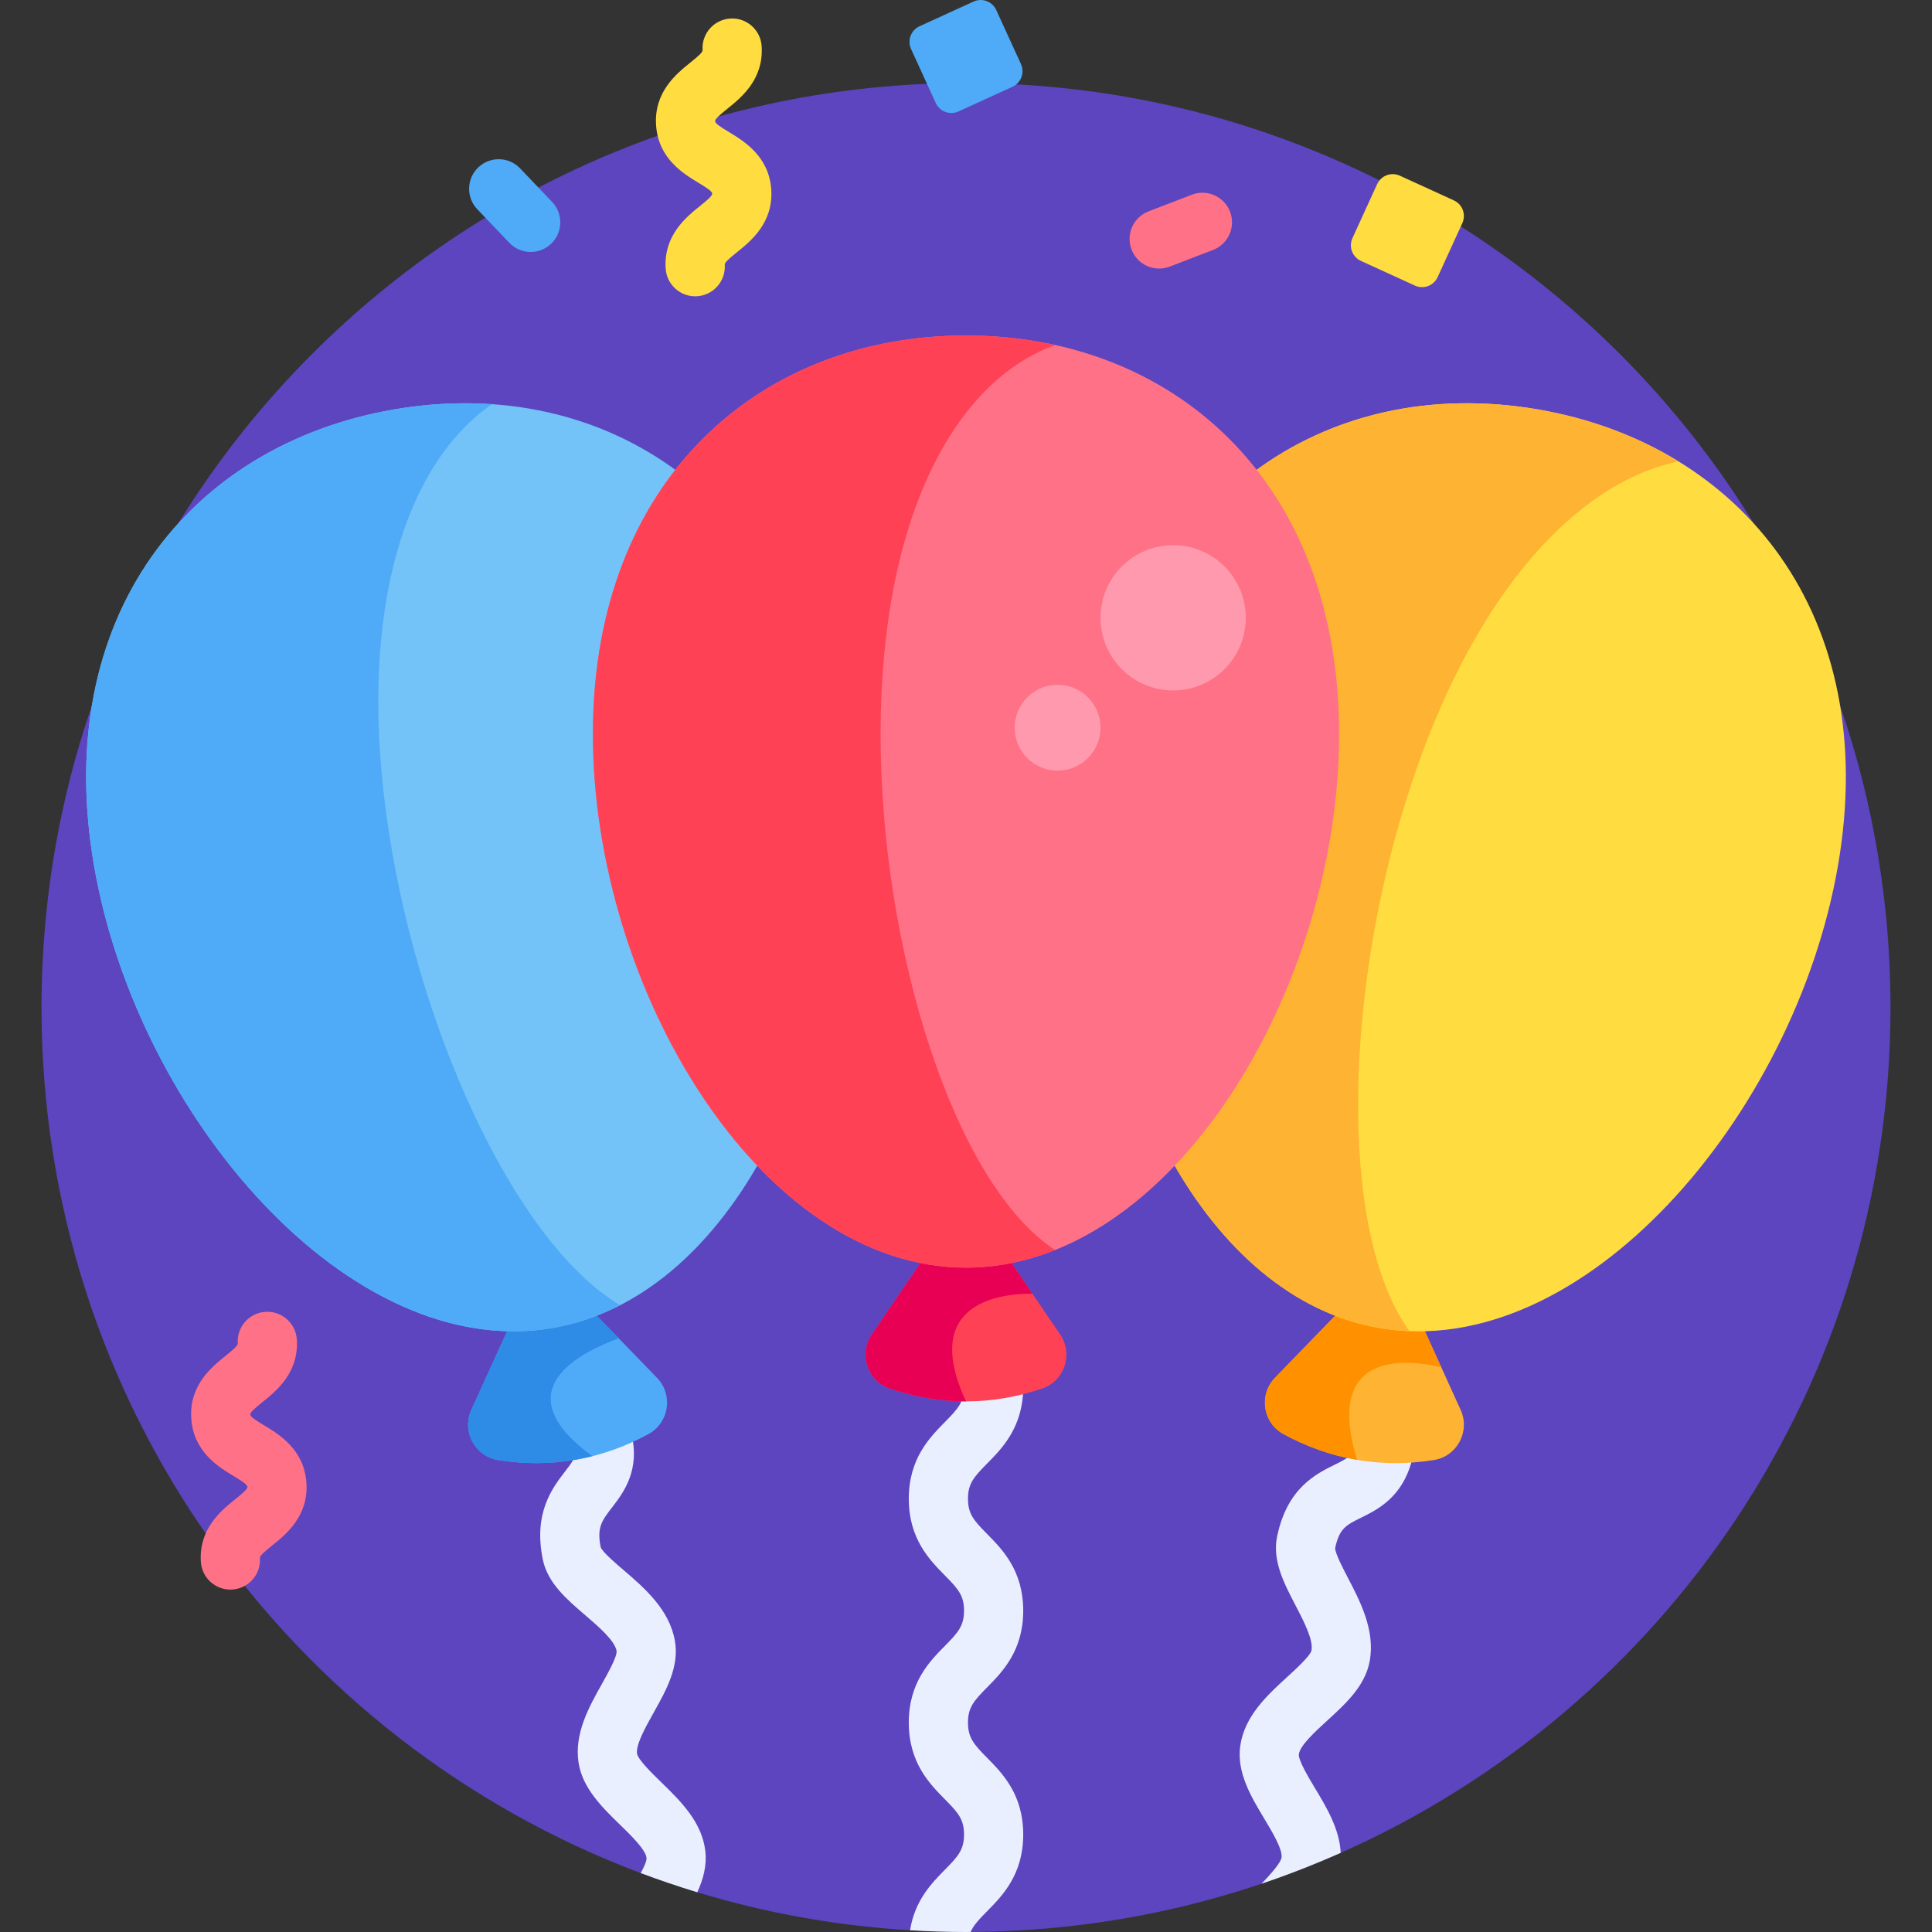 <svg id="Layer_1" enable-background="new 0 0 512 512" height="512" viewBox="0 0 512 512" width="512" xmlns="http://www.w3.org/2000/svg"><rect x="0" y="0" width="512" height="512" fill="#333333" stroke="none"/><g><path d="m256 22.002c-135.309 0-244.999 109.689-244.999 244.999 0 104.966 66.017 194.5 158.79 229.384l14.99 5.087c18.008 5.463 36.892 8.904 56.392 10.069l16.057.444c26.945-.133 52.864-4.606 77.086-12.772l20.986-8.188c85.829-38.102 145.697-124.066 145.697-224.023 0-135.31-109.69-245-244.999-245z" fill="#5c45bf"/><g fill="#e9efff"><path d="m271.162 367.531c0-4.332-3.511-7.842-7.843-7.842-4.331 0-7.842 3.511-7.842 7.842 0 4.025-1.551 5.766-5.058 9.318-4.043 4.096-9.581 9.705-9.581 20.338s5.537 16.243 9.581 20.338c3.508 3.554 5.058 5.295 5.058 9.321s-1.551 5.767-5.058 9.321c-4.043 4.096-9.581 9.705-9.581 20.339 0 10.633 5.537 16.243 9.58 20.339 3.508 3.554 5.059 5.295 5.059 9.322 0 4.026-1.551 5.768-5.058 9.321-3.46 3.505-8.003 8.129-9.245 16.051 4.906.295 9.846.461 14.826.461.411 0 .819-.013 1.23-.016.769-1.777 2.185-3.282 4.351-5.477 4.043-4.096 9.581-9.705 9.581-20.339s-5.538-16.244-9.581-20.34c-3.508-3.554-5.058-5.295-5.058-9.321s1.551-5.767 5.058-9.321c4.043-4.096 9.581-9.705 9.581-20.339s-5.538-16.243-9.581-20.339c-3.508-3.554-5.058-5.294-5.058-9.32 0-4.025 1.551-5.765 5.058-9.318 4.043-4.096 9.581-9.705 9.581-20.339z"/><path d="m175.215 472.3c-2.306-2.243-6.164-5.998-6.392-7.569-.346-2.389 2.271-7.061 4.375-10.814 3.372-6.02 6.86-12.244 5.658-19.078-1.466-8.346-8.18-14.097-13.574-18.72-2.207-1.89-5.53-4.738-6.077-6.041-1.084-5.291.28-7.063 2.983-10.576 3.056-3.972 7.675-9.976 5.003-20.092-1.106-4.187-5.396-6.687-9.585-5.578-4.188 1.106-6.686 5.398-5.579 9.586.683 2.585.28 3.208-2.269 6.52-3.374 4.387-8.474 11.015-5.889 23.425 1.283 6.163 6.33 10.486 11.21 14.668 3.492 2.992 7.837 6.716 8.328 9.507.152 1.497-2.379 6.013-3.891 8.712-3.433 6.127-7.324 13.071-6.214 20.73.991 6.846 6.296 12.007 10.976 16.561 2.874 2.797 6.811 6.627 7.055 8.785.092.812-.6 2.363-1.539 4.059 4.924 1.851 9.921 3.55 14.99 5.087 1.576-3.419 2.571-7.053 2.135-10.908-.877-7.727-6.629-13.325-11.704-18.264z"/><path d="m368.549 377.57c-4.19-1.111-8.479 1.392-9.586 5.579-.71 2.687-1.597 3.213-5.242 5.008-5.02 2.473-12.608 6.21-15.275 19.023-1.325 6.364 1.831 12.415 4.884 18.268 2.109 4.042 4.733 9.073 4.234 11.916-.331 1.463-4.133 4.94-6.405 7.017-5.31 4.857-11.328 10.359-12.471 18.251-1.023 7.062 2.89 13.569 6.342 19.309 2.047 3.402 4.849 8.062 4.599 10.267-.166 1.47-3.07 4.652-5.315 7.004 7.151-2.411 14.148-5.153 20.987-8.188-.309-6.313-3.745-12.036-6.83-17.165-1.566-2.604-4.481-7.452-4.261-8.977.34-2.347 4.329-5.994 7.534-8.925 4.965-4.541 10.1-9.236 11.266-15.869 1.424-8.098-2.567-15.747-5.773-21.895-1.352-2.592-3.387-6.491-3.413-7.922 1.11-5.226 2.912-6.115 6.828-8.044 4.346-2.14 10.915-5.375 13.476-15.073 1.107-4.186-1.391-8.478-5.579-9.584z"/></g><g><path d="m61.049 421.258c-4.093 0-7.54-3.175-7.817-7.319-.591-8.83 5.46-13.691 9.075-16.597 2.233-1.794 3.289-2.75 3.25-3.324-.038-.574-1.212-1.379-3.663-2.859-3.97-2.398-10.615-6.41-11.207-15.24-.591-8.83 5.46-13.692 9.076-16.596 2.232-1.794 3.287-2.749 3.249-3.322-.289-4.322 2.98-8.06 7.301-8.349 4.322-.3 8.059 2.98 8.349 7.301.591 8.83-5.46 13.691-9.076 16.596-2.232 1.794-3.288 2.749-3.249 3.322.038.574 1.212 1.38 3.664 2.86 3.97 2.398 10.614 6.41 11.206 15.239.591 8.83-5.46 13.692-9.075 16.597-2.233 1.794-3.289 2.75-3.25 3.324.289 4.322-2.98 8.06-7.301 8.349-.179.013-.357.018-.532.018z" fill="#ff7186"/></g><g><path d="m184.23 78.523c-4.093 0-7.54-3.175-7.817-7.319-.591-8.83 5.46-13.692 9.075-16.597 2.232-1.794 3.288-2.749 3.249-3.323-.038-.574-1.212-1.38-3.664-2.86-3.97-2.398-10.614-6.41-11.206-15.24-.591-8.829 5.46-13.691 9.075-16.596 2.232-1.793 3.288-2.748 3.249-3.322-.289-4.322 2.979-8.059 7.301-8.349 4.323-.312 8.06 2.979 8.349 7.301.591 8.83-5.46 13.692-9.075 16.597-2.232 1.793-3.288 2.748-3.249 3.321.038.574 1.212 1.379 3.664 2.86 3.97 2.398 10.614 6.41 11.206 15.24.591 8.83-5.46 13.691-9.075 16.597-2.232 1.794-3.288 2.749-3.249 3.323.29 4.322-2.979 8.059-7.301 8.349-.178.013-.356.018-.532.018z" fill="#ffdd40"/></g><g><path d="m307.196 71.172c-3.151 0-6.122-1.913-7.321-5.028-1.555-4.043.461-8.581 4.504-10.136l11.464-4.41c4.039-1.558 8.579.462 10.135 4.503 1.555 4.043-.461 8.581-4.504 10.136l-11.464 4.41c-.925.356-1.877.525-2.814.525z" fill="#ff7186"/></g><g><path d="m140.641 66.767c-2.069 0-4.135-.814-5.676-2.429l-8.479-8.888c-2.989-3.134-2.872-8.098.261-11.088 3.134-2.989 8.098-2.873 11.088.261l8.479 8.888c2.989 3.134 2.872 8.098-.261 11.088-1.519 1.449-3.467 2.168-5.412 2.168z" fill="#4fabf7"/></g><path d="m387.089 373.636-10.195-22.415c-3.703.041-7.409-.234-11.104-.874s-7.278-1.627-10.751-2.91l-17.139 17.682c-4.356 4.495-3.257 11.926 2.238 14.923 6.049 3.299 12.506 5.628 19.33 6.81s13.688 1.159 20.494.086c6.184-.975 9.718-7.604 7.127-13.302z" fill="#ffb332"/><path d="m381.935 362.305-5.041-11.084c-3.703.041-7.409-.235-11.104-.874-3.695-.64-7.278-1.627-10.751-2.91l-17.139 17.682c-4.356 4.495-3.257 11.927 2.238 14.923 6.049 3.299 12.505 5.628 19.33 6.81.056.01.113.016.17.026-8.82-28.893 12.794-26.757 22.297-24.573z" fill="#ff9100"/><path d="m124.911 373.636 10.195-22.415c3.703.041 7.409-.234 11.104-.874s7.278-1.627 10.751-2.91l17.138 17.682c4.356 4.495 3.257 11.926-2.238 14.923-6.049 3.299-12.506 5.628-19.33 6.81s-13.688 1.159-20.494.086c-6.183-.975-9.717-7.604-7.126-13.302z" fill="#4fabf7"/><path d="m163.966 354.664-7.005-7.227c-3.473 1.283-7.056 2.27-10.751 2.91s-7.401.915-11.104.874l-10.195 22.415c-2.591 5.698.943 12.327 7.126 13.302 6.806 1.073 13.67 1.096 20.494-.086 1.505-.26 2.988-.587 4.456-.957-23.507-17.079-3.823-27.308 6.979-31.231z" fill="#2e8be6"/><path d="m280.96 353.647-13.87-20.347c-3.641.672-7.34 1.033-11.09 1.033s-7.449-.361-11.09-1.033l-13.87 20.347c-3.525 5.172-1.174 12.307 4.752 14.323 6.523 2.219 13.282 3.412 20.208 3.412s13.685-1.193 20.208-3.412c5.926-2.016 8.278-9.152 4.752-14.323z" fill="#ff4155"/><path d="m273.599 342.848-6.509-9.548c-3.641.672-7.34 1.033-11.09 1.033s-7.449-.361-11.09-1.033l-13.87 20.347c-3.525 5.172-1.174 12.307 4.752 14.323 6.523 2.219 13.282 3.412 20.208 3.412-12.285-26.466 9.558-28.6 17.599-28.534z" fill="#e80054"/><path d="m385.293 53.107-14.315-6.546c-2.281-1.043-4.977-.04-6.02 2.242l-6.547 14.316c-1.043 2.281-.039 4.976 2.242 6.019l14.315 6.546c2.281 1.043 4.977.04 6.02-2.241l6.547-14.316c1.043-2.282.039-4.977-2.242-6.02z" fill="#ffdd40"/><path d="m243.68 6.959 14.315-6.546c2.281-1.043 4.977-.04 6.02 2.242l6.547 14.315c1.043 2.281.039 4.976-2.242 6.019l-14.315 6.547c-2.281 1.043-4.977.04-6.02-2.241l-6.547-14.316c-1.043-2.282-.039-4.977 2.242-6.02z" fill="#4fabf7"/><path d="m407.663 108.518c-27.967-4.843-54.93.992-76.005 17.012 13.507 17.277 21.526 40.56 21.526 68.984 0 40.561-16.731 85.253-42.724 112.911 13.13 23.431 31.994 40.507 55.056 44.5 53.808 9.317 110.06-56.081 121.557-122.476 11.497-66.396-25.601-111.613-79.41-120.931z" fill="#ffdd40"/><path d="m444.841 122.29c-10.973-6.736-23.537-11.409-37.177-13.771-27.967-4.843-54.93.992-76.005 17.012 13.507 17.277 21.526 40.561 21.526 68.983 0 40.561-16.731 85.253-42.724 112.911 13.13 23.431 31.994 40.507 55.056 44.5 2.665.462 5.337.732 8.009.836-19.098-26.345-17.515-91.893 1.051-146.646 17.02-50.198 43.942-78.415 70.264-83.825z" fill="#ffb332"/><path d="m158.815 194.514c0-28.394 8.011-51.69 21.527-68.984-21.075-16.02-48.037-21.854-76.005-17.012-53.808 9.317-90.907 54.535-79.41 120.93s67.749 131.793 121.557 122.476c23.062-3.993 41.926-21.069 55.056-44.499-25.994-27.657-42.725-72.35-42.725-112.911z" fill="#73c3f9"/><path d="m102.267 214.999c-7.195-54.343 5.513-92.293 28.112-107.887-8.478-.585-17.21-.124-26.042 1.406-53.808 9.317-90.907 54.535-79.41 120.93s67.749 131.793 121.557 122.476c6.273-1.086 12.233-3.147 17.855-6.034-28.094-16.721-54.651-74.836-62.072-130.891z" fill="#4fabf7"/><path d="m354.878 194.514c0 67.383-44.269 141.42-98.878 141.42s-98.878-74.036-98.878-141.42 44.269-105.608 98.878-105.608 98.878 38.225 98.878 105.608z" fill="#ff7186"/><g><path d="m233.364 194.514c0-57.356 19.713-93.567 46.273-103.079-7.574-1.672-15.489-2.529-23.636-2.529-54.609 0-98.878 38.225-98.878 105.609 0 67.383 44.269 141.42 98.878 141.42 8.139 0 16.045-1.656 23.612-4.678-26.55-17.255-46.249-79.402-46.249-136.743z" fill="#ff4155"/></g><circle cx="310.898" cy="163.725" fill="#ff99ad" r="19.25"/><circle cx="280.273" cy="192.85" fill="#ff99ad" r="11.375"/></g></svg>